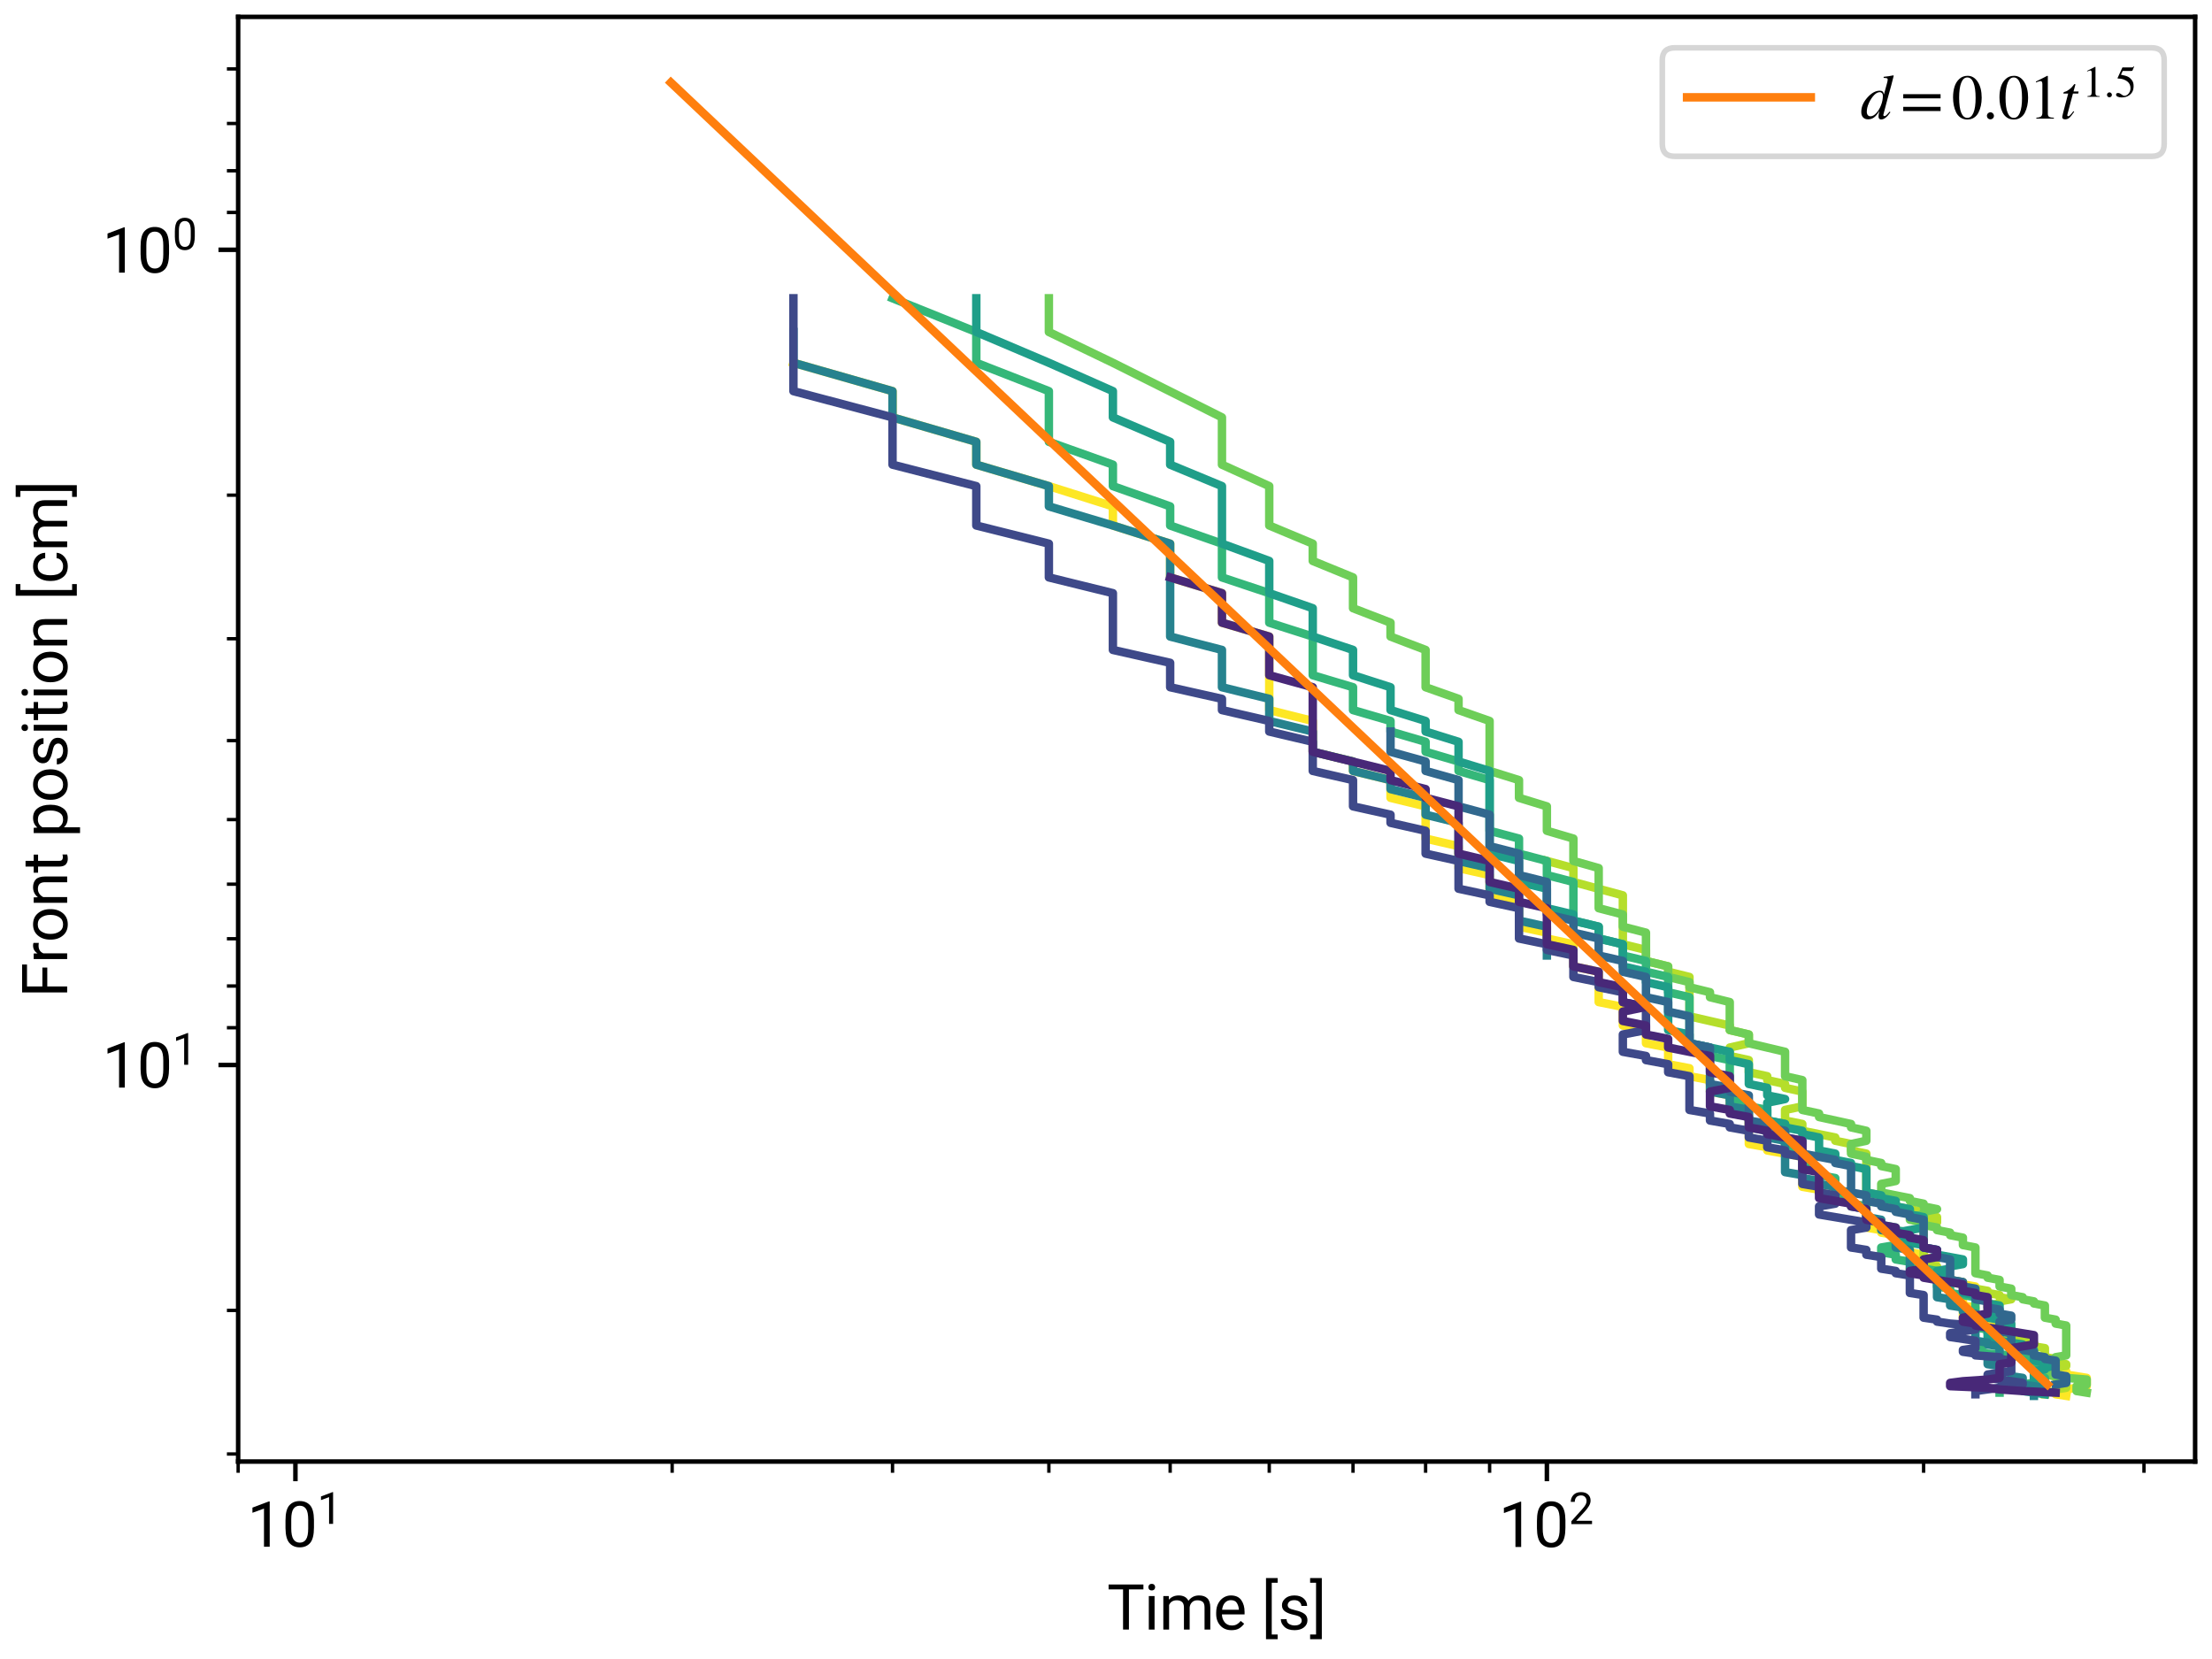 <?xml version='1.0' encoding='ASCII' standalone='yes'?>
<svg xmlns:xlink="http://www.w3.org/1999/xlink" xmlns="http://www.w3.org/2000/svg" width="786.365pt" height="589.773pt" viewBox="0 0 393.182 294.887" version="1.1">
 <defs>
  <style type="text/css">*{stroke-linejoin: round; stroke-linecap: butt}</style>
 </defs>
 <g id="figure_1">
  <g id="patch_1">
   <path d="M 0 294.887  L 393.182 294.887  L 393.182 0  L 0 0  z " style="fill: #ffffff"/>
  </g>
  <g id="axes_1">
   <g id="patch_2">
    <path d="M 42.332 259.789  L 390.182 259.789  L 390.182 3  L 42.332 3  z " style="fill: #ffffff"/>
   </g>
   <g id="matplotlib.axis_1">
    <g id="xtick_1">
     <g id="line2d_1">
      <defs>
       <path id="m8626007c5f" d="M 0 0  L 0 3.5  " style="stroke: #000000; stroke-width: 0.8"/>
      </defs>
      <g>
       <use xlink:href="#m8626007c5f" x="52.511" y="259.789" style="stroke: #000000; stroke-width: 0.8"/>
      </g>
     </g>
     <g id="text_1">
      <!-- $\mathdefault{10^{1}}$ -->
      <g transform="translate(43.931 275.039) scale(0.11 -0.11)">
       <defs>
        <path id="Roboto-Regular-31" d="M 2278 4575  L 2278 0  L 1700 0  L 1700 3853  L 534 3428  L 534 3950  L 2188 4575  L 2278 4575  z " transform="scale(0.016)"/>
        <path id="Roboto-Regular-30" d="M 3234 1944  Q 3234 825 2848 381  Q 2463 -63 1800 -63  Q 1156 -63 764 368  Q 372 800 359 1872  L 359 2638  Q 359 3753 750 4183  Q 1141 4613 1794 4613  Q 2447 4613 2834 4195  Q 3222 3778 3234 2709  L 3234 1944  z M 2653 2734  Q 2653 3503 2434 3822  Q 2216 4141 1794 4141  Q 1388 4141 1167 3831  Q 947 3522 941 2778  L 941 1850  Q 941 1088 1164 750  Q 1388 413 1800 413  Q 2222 413 2436 745  Q 2650 1078 2653 1825  L 2653 2734  z " transform="scale(0.016)"/>
       </defs>
       <use xlink:href="#Roboto-Regular-31" transform="translate(0 0.981)"/>
       <use xlink:href="#Roboto-Regular-30" transform="translate(56.201 0.981)"/>
       <use xlink:href="#Roboto-Regular-31" transform="translate(113.327 37.961) scale(0.7)"/>
      </g>
     </g>
    </g>
    <g id="xtick_2">
     <g id="line2d_2">
      <g>
       <use xlink:href="#m8626007c5f" x="274.958" y="259.789" style="stroke: #000000; stroke-width: 0.8"/>
      </g>
     </g>
     <g id="text_2">
      <!-- $\mathdefault{10^{2}}$ -->
      <g transform="translate(266.378 275.039) scale(0.11 -0.11)">
       <defs>
        <path id="Roboto-Regular-32" d="M 3359 475  L 3359 0  L 381 0  L 381 416  L 1925 2134  Q 2306 2566 2439 2819  Q 2572 3072 2572 3328  Q 2572 3663 2364 3900  Q 2156 4138 1778 4138  Q 1322 4138 1097 3878  Q 872 3619 872 3213  L 294 3213  Q 294 3788 672 4200  Q 1050 4613 1778 4613  Q 2422 4613 2786 4278  Q 3150 3944 3150 3397  Q 3150 2997 2903 2592  Q 2656 2188 2297 1797  L 1078 475  L 3359 475  z " transform="scale(0.016)"/>
       </defs>
       <use xlink:href="#Roboto-Regular-31" transform="translate(0 0.566)"/>
       <use xlink:href="#Roboto-Regular-30" transform="translate(56.201 0.566)"/>
       <use xlink:href="#Roboto-Regular-32" transform="translate(113.327 37.545) scale(0.7)"/>
      </g>
     </g>
    </g>
    <g id="xtick_3">
     <g id="line2d_3">
      <defs>
       <path id="mf2dc84a029" d="M 0 0  L 0 2  " style="stroke: #000000; stroke-width: 0.6"/>
      </defs>
      <g>
       <use xlink:href="#mf2dc84a029" x="42.332" y="259.789" style="stroke: #000000; stroke-width: 0.6"/>
      </g>
     </g>
    </g>
    <g id="xtick_4">
     <g id="line2d_4">
      <g>
       <use xlink:href="#mf2dc84a029" x="119.474" y="259.789" style="stroke: #000000; stroke-width: 0.6"/>
      </g>
     </g>
    </g>
    <g id="xtick_5">
     <g id="line2d_5">
      <g>
       <use xlink:href="#mf2dc84a029" x="158.645" y="259.789" style="stroke: #000000; stroke-width: 0.6"/>
      </g>
     </g>
    </g>
    <g id="xtick_6">
     <g id="line2d_6">
      <g>
       <use xlink:href="#mf2dc84a029" x="186.437" y="259.789" style="stroke: #000000; stroke-width: 0.6"/>
      </g>
     </g>
    </g>
    <g id="xtick_7">
     <g id="line2d_7">
      <g>
       <use xlink:href="#mf2dc84a029" x="207.995" y="259.789" style="stroke: #000000; stroke-width: 0.6"/>
      </g>
     </g>
    </g>
    <g id="xtick_8">
     <g id="line2d_8">
      <g>
       <use xlink:href="#mf2dc84a029" x="225.608" y="259.789" style="stroke: #000000; stroke-width: 0.6"/>
      </g>
     </g>
    </g>
    <g id="xtick_9">
     <g id="line2d_9">
      <g>
       <use xlink:href="#mf2dc84a029" x="240.5" y="259.789" style="stroke: #000000; stroke-width: 0.6"/>
      </g>
     </g>
    </g>
    <g id="xtick_10">
     <g id="line2d_10">
      <g>
       <use xlink:href="#mf2dc84a029" x="253.401" y="259.789" style="stroke: #000000; stroke-width: 0.6"/>
      </g>
     </g>
    </g>
    <g id="xtick_11">
     <g id="line2d_11">
      <g>
       <use xlink:href="#mf2dc84a029" x="264.779" y="259.789" style="stroke: #000000; stroke-width: 0.6"/>
      </g>
     </g>
    </g>
    <g id="xtick_12">
     <g id="line2d_12">
      <g>
       <use xlink:href="#mf2dc84a029" x="341.921" y="259.789" style="stroke: #000000; stroke-width: 0.6"/>
      </g>
     </g>
    </g>
    <g id="xtick_13">
     <g id="line2d_13">
      <g>
       <use xlink:href="#mf2dc84a029" x="381.092" y="259.789" style="stroke: #000000; stroke-width: 0.6"/>
      </g>
     </g>
    </g>
    <g id="text_3">
     <!-- Time [s] -->
     <g transform="translate(196.778 289.652) scale(0.11 -0.11)">
      <defs>
       <path id="Roboto-Regular-54" d="M 156 4056  L 156 4550  L 3672 4550  L 3672 4056  L 2209 4056  L 2209 0  L 1616 0  L 1616 4056  L 156 4056  z " transform="scale(0.016)"/>
       <path id="Roboto-Regular-69" d="M 444 4278  Q 444 4419 530 4516  Q 616 4613 784 4613  Q 950 4613 1039 4516  Q 1128 4419 1128 4278  Q 1128 4144 1039 4048  Q 950 3953 784 3953  Q 616 3953 530 4048  Q 444 4144 444 4278  z M 1069 3381  L 1069 0  L 488 0  L 488 3381  L 1069 3381  z " transform="scale(0.016)"/>
       <path id="Roboto-Regular-6d" d="M 1794 2956  Q 1225 2956 1016 2478  L 1016 0  L 434 0  L 434 3381  L 984 3381  L 1000 3013  Q 1366 3444 2000 3444  Q 2325 3444 2579 3314  Q 2834 3184 2969 2900  Q 3138 3144 3408 3294  Q 3678 3444 4044 3444  Q 4588 3444 4883 3153  Q 5178 2863 5178 2222  L 5178 0  L 4597 0  L 4597 2228  Q 4597 2653 4401 2804  Q 4206 2956 3875 2956  Q 3525 2956 3325 2748  Q 3125 2541 3094 2244  L 3094 0  L 2516 0  L 2516 2225  Q 2516 2622 2319 2789  Q 2122 2956 1794 2956  z " transform="scale(0.016)"/>
       <path id="Roboto-Regular-65" d="M 3116 591  Q 2950 341 2647 139  Q 2344 -63 1844 -63  Q 1138 -63 714 396  Q 291 856 291 1572  L 291 1703  Q 291 2256 502 2645  Q 713 3034 1050 3239  Q 1388 3444 1769 3444  Q 2494 3444 2826 2970  Q 3159 2497 3159 1788  L 3159 1528  L 872 1528  Q 884 1063 1148 736  Q 1413 409 1875 409  Q 2181 409 2393 534  Q 2606 659 2766 869  L 3116 591  z M 1769 2969  Q 1425 2969 1187 2719  Q 950 2469 891 2000  L 2581 2000  L 2581 2044  Q 2559 2381 2386 2675  Q 2213 2969 1769 2969  z " transform="scale(0.016)"/>
       <path id="Roboto-Regular-20" transform="scale(0.016)"/>
       <path id="Roboto-Regular-5b" d="M 1634 5200  L 1634 4725  L 1038 4725  L 1038 -500  L 1634 -500  L 1634 -975  L 459 -975  L 459 5200  L 1634 5200  z " transform="scale(0.016)"/>
       <path id="Roboto-Regular-73" d="M 2409 897  Q 2409 1081 2273 1229  Q 2138 1378 1647 1478  Q 1081 1594 747 1814  Q 413 2034 413 2456  Q 413 2856 755 3150  Q 1097 3444 1666 3444  Q 2272 3444 2612 3134  Q 2953 2825 2953 2388  L 2375 2388  Q 2375 2597 2190 2783  Q 2006 2969 1666 2969  Q 1306 2969 1150 2812  Q 994 2656 994 2472  Q 994 2288 1139 2173  Q 1284 2059 1756 1953  Q 2378 1813 2683 1584  Q 2988 1356 2988 941  Q 2988 494 2630 215  Q 2272 -63 1681 -63  Q 1009 -63 653 281  Q 297 625 297 1044  L 878 1044  Q 897 684 1155 548  Q 1413 413 1681 413  Q 2034 413 2221 550  Q 2409 688 2409 897  z " transform="scale(0.016)"/>
       <path id="Roboto-Regular-5d" d="M 31 4725  L 31 5200  L 1213 5200  L 1213 -975  L 31 -975  L 31 -500  L 631 -500  L 631 4725  L 31 4725  z " transform="scale(0.016)"/>
      </defs>
      <use xlink:href="#Roboto-Regular-54"/>
      <use xlink:href="#Roboto-Regular-69" x="59.668"/>
      <use xlink:href="#Roboto-Regular-6d" x="83.984"/>
      <use xlink:href="#Roboto-Regular-65" x="171.68"/>
      <use xlink:href="#Roboto-Regular-20" x="224.707"/>
      <use xlink:href="#Roboto-Regular-5b" x="249.512"/>
      <use xlink:href="#Roboto-Regular-73" x="276.025"/>
      <use xlink:href="#Roboto-Regular-5d" x="327.637"/>
     </g>
    </g>
   </g>
   <g id="matplotlib.axis_2">
    <g id="ytick_1">
     <g id="line2d_14">
      <defs>
       <path id="m9b9c253221" d="M 0 0  L -3.5 0  " style="stroke: #000000; stroke-width: 0.8"/>
      </defs>
      <g>
       <use xlink:href="#m9b9c253221" x="42.332" y="44.397" style="stroke: #000000; stroke-width: 0.8"/>
      </g>
     </g>
     <g id="text_4">
      <!-- $\mathdefault{10^{0}}$ -->
      <g transform="translate(18.172 48.522) scale(0.11 -0.11)">
       <use xlink:href="#Roboto-Regular-31" transform="translate(0 0.566)"/>
       <use xlink:href="#Roboto-Regular-30" transform="translate(56.201 0.566)"/>
       <use xlink:href="#Roboto-Regular-30" transform="translate(113.327 37.545) scale(0.7)"/>
      </g>
     </g>
    </g>
    <g id="ytick_2">
     <g id="line2d_15">
      <g>
       <use xlink:href="#m9b9c253221" x="42.332" y="189.308" style="stroke: #000000; stroke-width: 0.8"/>
      </g>
     </g>
     <g id="text_5">
      <!-- $\mathdefault{10^{1}}$ -->
      <g transform="translate(18.172 193.433) scale(0.11 -0.11)">
       <use xlink:href="#Roboto-Regular-31" transform="translate(0 0.981)"/>
       <use xlink:href="#Roboto-Regular-30" transform="translate(56.201 0.981)"/>
       <use xlink:href="#Roboto-Regular-31" transform="translate(113.327 37.961) scale(0.7)"/>
      </g>
     </g>
    </g>
    <g id="ytick_3">
     <g id="line2d_16">
      <defs>
       <path id="m6953eecdc0" d="M 0 0  L -2 0  " style="stroke: #000000; stroke-width: 0.6"/>
      </defs>
      <g>
       <use xlink:href="#m6953eecdc0" x="42.332" y="12.248" style="stroke: #000000; stroke-width: 0.6"/>
      </g>
     </g>
    </g>
    <g id="ytick_4">
     <g id="line2d_17">
      <g>
       <use xlink:href="#m6953eecdc0" x="42.332" y="21.949" style="stroke: #000000; stroke-width: 0.6"/>
      </g>
     </g>
    </g>
    <g id="ytick_5">
     <g id="line2d_18">
      <g>
       <use xlink:href="#m6953eecdc0" x="42.332" y="30.353" style="stroke: #000000; stroke-width: 0.6"/>
      </g>
     </g>
    </g>
    <g id="ytick_6">
     <g id="line2d_19">
      <g>
       <use xlink:href="#m6953eecdc0" x="42.332" y="37.766" style="stroke: #000000; stroke-width: 0.6"/>
      </g>
     </g>
    </g>
    <g id="ytick_7">
     <g id="line2d_20">
      <g>
       <use xlink:href="#m6953eecdc0" x="42.332" y="88.019" style="stroke: #000000; stroke-width: 0.6"/>
      </g>
     </g>
    </g>
    <g id="ytick_8">
     <g id="line2d_21">
      <g>
       <use xlink:href="#m6953eecdc0" x="42.332" y="113.537" style="stroke: #000000; stroke-width: 0.6"/>
      </g>
     </g>
    </g>
    <g id="ytick_9">
     <g id="line2d_22">
      <g>
       <use xlink:href="#m6953eecdc0" x="42.332" y="131.642" style="stroke: #000000; stroke-width: 0.6"/>
      </g>
     </g>
    </g>
    <g id="ytick_10">
     <g id="line2d_23">
      <g>
       <use xlink:href="#m6953eecdc0" x="42.332" y="145.686" style="stroke: #000000; stroke-width: 0.6"/>
      </g>
     </g>
    </g>
    <g id="ytick_11">
     <g id="line2d_24">
      <g>
       <use xlink:href="#m6953eecdc0" x="42.332" y="157.16" style="stroke: #000000; stroke-width: 0.6"/>
      </g>
     </g>
    </g>
    <g id="ytick_12">
     <g id="line2d_25">
      <g>
       <use xlink:href="#m6953eecdc0" x="42.332" y="166.861" style="stroke: #000000; stroke-width: 0.6"/>
      </g>
     </g>
    </g>
    <g id="ytick_13">
     <g id="line2d_26">
      <g>
       <use xlink:href="#m6953eecdc0" x="42.332" y="175.265" style="stroke: #000000; stroke-width: 0.6"/>
      </g>
     </g>
    </g>
    <g id="ytick_14">
     <g id="line2d_27">
      <g>
       <use xlink:href="#m6953eecdc0" x="42.332" y="182.678" style="stroke: #000000; stroke-width: 0.6"/>
      </g>
     </g>
    </g>
    <g id="ytick_15">
     <g id="line2d_28">
      <g>
       <use xlink:href="#m6953eecdc0" x="42.332" y="232.931" style="stroke: #000000; stroke-width: 0.6"/>
      </g>
     </g>
    </g>
    <g id="ytick_16">
     <g id="line2d_29">
      <g>
       <use xlink:href="#m6953eecdc0" x="42.332" y="258.449" style="stroke: #000000; stroke-width: 0.6"/>
      </g>
     </g>
    </g>
    <g id="text_6">
     <!-- Front position [cm] -->
     <g transform="translate(11.938 177.332) rotate(-90) scale(0.11 -0.11)">
      <defs>
       <path id="Roboto-Regular-46" d="M 528 0  L 528 4550  L 3347 4550  L 3347 4056  L 1131 4056  L 1131 2503  L 3038 2503  L 3038 2009  L 1131 2009  L 1131 0  L 528 0  z " transform="scale(0.016)"/>
       <path id="Roboto-Regular-72" d="M 1791 2888  Q 1225 2888 1019 2400  L 1019 0  L 441 0  L 441 3381  L 1003 3381  L 1016 2994  Q 1294 3444 1819 3444  Q 1981 3444 2075 3400  L 2072 2863  Q 1944 2888 1791 2888  z " transform="scale(0.016)"/>
       <path id="Roboto-Regular-6f" d="M 288 1725  Q 288 2459 700 2951  Q 1113 3444 1822 3444  Q 2531 3444 2943 2961  Q 3356 2478 3366 1756  L 3366 1653  Q 3366 919 2952 428  Q 2538 -63 1828 -63  Q 1116 -63 702 428  Q 288 919 288 1653  L 288 1725  z M 866 1653  Q 866 1150 1105 781  Q 1344 413 1828 413  Q 2300 413 2540 777  Q 2781 1141 2784 1644  L 2784 1725  Q 2784 2222 2543 2595  Q 2303 2969 1822 2969  Q 1344 2969 1105 2595  Q 866 2222 866 1725  L 866 1653  z " transform="scale(0.016)"/>
       <path id="Roboto-Regular-6e" d="M 1844 2956  Q 1566 2956 1353 2806  Q 1141 2656 1019 2416  L 1019 0  L 441 0  L 441 3381  L 988 3381  L 1006 2959  Q 1391 3444 2016 3444  Q 2513 3444 2805 3166  Q 3097 2888 3100 2231  L 3100 0  L 2519 0  L 2519 2222  Q 2519 2619 2345 2787  Q 2172 2956 1844 2956  z " transform="scale(0.016)"/>
       <path id="Roboto-Regular-74" d="M 1872 0  Q 1675 -63 1425 -63  Q 1103 -63 875 134  Q 647 331 647 841  L 647 2938  L 28 2938  L 28 3381  L 647 3381  L 647 4203  L 1225 4203  L 1225 3381  L 1856 3381  L 1856 2938  L 1225 2938  L 1225 838  Q 1225 578 1337 506  Q 1450 434 1597 434  Q 1706 434 1869 472  L 1872 0  z " transform="scale(0.016)"/>
       <path id="Roboto-Regular-70" d="M 1984 -63  Q 1375 -63 1019 328  L 1019 -1300  L 438 -1300  L 438 3381  L 969 3381  L 997 3009  Q 1353 3444 1975 3444  Q 2616 3444 2956 2969  Q 3297 2494 3297 1719  L 3297 1653  Q 3297 913 2955 425  Q 2613 -63 1984 -63  z M 1806 2956  Q 1281 2956 1019 2491  L 1019 872  Q 1284 413 1813 413  Q 2281 413 2498 781  Q 2716 1150 2716 1653  L 2716 1719  Q 2716 2222 2498 2589  Q 2281 2956 1806 2956  z " transform="scale(0.016)"/>
       <path id="Roboto-Regular-63" d="M 1794 413  Q 2103 413 2336 597  Q 2569 781 2591 1069  L 3141 1069  Q 3119 616 2725 276  Q 2331 -63 1794 -63  Q 1031 -63 661 440  Q 291 944 291 1625  L 291 1756  Q 291 2438 661 2941  Q 1031 3444 1794 3444  Q 2388 3444 2753 3092  Q 3119 2741 3141 2219  L 2591 2219  Q 2569 2531 2355 2750  Q 2141 2969 1794 2969  Q 1438 2969 1236 2787  Q 1034 2606 951 2328  Q 869 2050 869 1756  L 869 1625  Q 869 1328 950 1050  Q 1031 772 1232 592  Q 1434 413 1794 413  z " transform="scale(0.016)"/>
      </defs>
      <use xlink:href="#Roboto-Regular-46"/>
      <use xlink:href="#Roboto-Regular-72" x="55.273"/>
      <use xlink:href="#Roboto-Regular-6f" x="89.16"/>
      <use xlink:href="#Roboto-Regular-6e" x="146.191"/>
      <use xlink:href="#Roboto-Regular-74" x="201.416"/>
      <use xlink:href="#Roboto-Regular-20" x="234.131"/>
      <use xlink:href="#Roboto-Regular-70" x="258.936"/>
      <use xlink:href="#Roboto-Regular-6f" x="315.088"/>
      <use xlink:href="#Roboto-Regular-73" x="372.119"/>
      <use xlink:href="#Roboto-Regular-69" x="423.73"/>
      <use xlink:href="#Roboto-Regular-74" x="448.047"/>
      <use xlink:href="#Roboto-Regular-69" x="480.762"/>
      <use xlink:href="#Roboto-Regular-6f" x="505.078"/>
      <use xlink:href="#Roboto-Regular-6e" x="562.109"/>
      <use xlink:href="#Roboto-Regular-20" x="617.334"/>
      <use xlink:href="#Roboto-Regular-5b" x="642.139"/>
      <use xlink:href="#Roboto-Regular-63" x="668.652"/>
      <use xlink:href="#Roboto-Regular-6d" x="720.996"/>
      <use xlink:href="#Roboto-Regular-5d" x="808.691"/>
     </g>
    </g>
   </g>
   <g id="line2d_30">
    <path d="M 141.031 64.488  L 158.645 69.526  L 158.645 74.19  L 173.537 78.532  L 173.537 82.593  L 186.437 86.409  L 197.816 90.006  L 197.816 93.409  L 207.995 96.637  L 207.995 102.635  L 217.202 105.433  L 217.202 110.68  L 225.608 113.149  L 225.608 126.216  L 233.341 128.153  L 233.341 133.629  L 240.5 135.353  L 240.5 137.032  L 247.166 138.666  L 247.166 141.814  L 253.401 143.33  L 253.401 149.056  L 259.257 150.409  L 259.257 154.303  L 264.779 155.549  L 264.779 159.147  L 270.003 160.301  L 270.003 164.72  L 274.958 165.777  L 274.958 166.818  L 279.672 167.841  L 279.672 171.776  L 284.166 172.722  L 284.166 178.12  L 288.46 178.976  L 288.46 182.289  L 292.572 183.091  L 292.572 185.437  L 296.515 186.199  L 296.515 189.162  L 300.304 189.881  L 300.304 191.295  L 303.95 191.991  L 303.95 194.032  L 307.464 194.698  L 307.464 196.654  L 310.854 197.293  L 310.854 203.349  L 314.129 203.924  L 314.129 204.494  L 320.364 205.618  L 320.364 210.954  L 323.337 211.464  L 323.337 211.969  L 326.221 212.471  L 326.221 212.968  L 329.021 213.462  L 329.021 213.952  L 331.743 214.438  L 331.743 218.196  L 334.39 218.65  L 334.39 219.102  L 336.966 219.55  L 336.966 220.436  L 339.475 220.875  L 339.475 222.599  L 341.921 223.023  L 341.921 223.444  L 344.307 223.862  L 341.921 224.277  L 341.921 225.1  L 339.475 225.507  L 341.921 225.912  L 341.921 226.314  L 344.307 226.714  L 344.307 227.111  L 348.908 227.897  L 348.908 228.287  L 351.129 228.674  L 351.129 229.822  L 348.908 230.2  L 348.908 232.057  L 351.129 232.422  L 351.129 232.784  L 348.908 233.145  L 348.908 234.215  L 353.3 234.918  L 353.3 235.267  L 355.423 235.613  L 355.423 235.958  L 357.501 236.301  L 355.423 236.642  L 357.501 236.982  L 357.501 240.598  L 359.535 240.916  L 359.535 241.549  L 361.527 241.863  L 361.527 242.175  L 363.479 242.486  L 363.479 242.795  L 365.392 243.103  L 365.392 243.409  L 367.268 243.714  L 367.268 244.319  L 370.914 244.918  L 370.914 246.392  L 365.392 247.26  L 365.392 247.832  L 367.268 248.117  L 367.268 248.117  " clip-path="url(#pa56db7da63)" style="fill: none; stroke: #fde725; stroke-width: 1.5; stroke-linecap: square"/>
   </g>
   <g id="line2d_31">
    <path d="M 274.958 153.032  L 279.672 154.303  L 279.672 156.771  L 288.46 159.147  L 288.46 167.841  L 292.572 168.848  L 292.572 170.815  L 296.515 171.776  L 296.515 172.722  L 300.304 173.654  L 300.304 180.654  L 307.464 182.289  L 307.464 183.091  L 310.854 183.883  L 310.854 185.437  L 307.464 186.199  L 307.464 187.698  L 310.854 188.434  L 310.854 190.592  L 314.129 191.295  L 314.129 191.991  L 317.297 192.678  L 317.297 193.359  L 320.364 194.032  L 320.364 196.654  L 317.297 197.293  L 317.297 199.172  L 320.364 199.786  L 320.364 200.997  L 326.221 202.184  L 326.221 202.769  L 329.021 203.349  L 329.021 204.494  L 331.743 205.058  L 331.743 211.969  L 334.39 212.471  L 334.39 213.952  L 341.921 215.399  L 341.921 215.873  L 344.307 216.345  L 344.307 217.277  L 341.921 217.738  L 341.921 224.69  L 344.307 225.1  L 344.307 227.111  L 346.635 227.505  L 346.635 227.897  L 348.908 228.287  L 348.908 228.674  L 353.3 229.442  L 353.3 229.822  L 355.423 230.2  L 355.423 230.576  L 357.501 230.949  L 355.423 231.321  L 355.423 231.69  L 353.3 232.057  L 353.3 233.145  L 355.423 233.504  L 355.423 235.958  L 353.3 236.301  L 355.423 236.642  L 355.423 237.319  L 357.501 237.655  L 357.501 237.989  L 361.527 238.651  L 361.527 239.307  L 363.479 239.632  L 363.479 241.233  L 365.392 241.549  L 365.392 242.175  L 367.268 242.486  L 367.268 242.795  L 363.479 243.409  L 363.479 244.319  L 365.392 244.619  L 365.392 244.918  L 367.268 245.216  L 367.268 246.683  L 365.392 246.972  L 365.392 247.26  L 363.479 247.547  L 363.479 247.832  L 363.479 247.832  " clip-path="url(#pa56db7da63)" style="fill: none; stroke: #b5de2b; stroke-width: 1.5; stroke-linecap: square"/>
   </g>
   <g id="line2d_32">
    <path d="M 186.437 53.014  L 186.437 59.012  L 197.816 64.488  L 217.202 74.19  L 217.202 82.593  L 225.608 86.409  L 225.608 93.409  L 233.341 96.637  L 233.341 99.707  L 240.5 102.635  L 240.5 108.111  L 247.166 110.68  L 247.166 113.149  L 253.401 115.524  L 253.401 122.155  L 259.257 124.218  L 259.257 126.216  L 264.779 128.153  L 264.779 137.032  L 270.003 138.666  L 270.003 141.814  L 274.958 143.33  L 274.958 147.672  L 279.672 149.056  L 279.672 153.032  L 284.166 154.303  L 284.166 161.435  L 288.46 162.549  L 288.46 164.72  L 292.572 165.777  L 292.572 170.815  L 296.515 171.776  L 296.515 173.654  L 300.304 174.573  L 300.304 175.479  L 303.95 176.371  L 303.95 177.252  L 307.464 178.12  L 307.464 183.091  L 310.854 183.883  L 310.854 185.437  L 317.297 186.953  L 317.297 191.295  L 320.364 191.991  L 320.364 197.293  L 323.337 197.926  L 323.337 198.552  L 329.021 199.786  L 329.021 200.394  L 331.743 200.997  L 331.743 202.769  L 329.021 203.349  L 329.021 205.058  L 331.743 205.618  L 331.743 206.172  L 334.39 206.722  L 334.39 207.267  L 336.966 207.807  L 336.966 209.923  L 334.39 210.44  L 334.39 211.969  L 339.475 212.968  L 339.475 213.462  L 341.921 213.952  L 341.921 214.438  L 344.307 214.92  L 341.921 215.399  L 341.921 215.873  L 339.475 216.345  L 339.475 216.813  L 341.921 217.277  L 341.921 217.738  L 344.307 218.196  L 344.307 218.65  L 346.635 219.102  L 346.635 219.55  L 348.908 219.994  L 348.908 221.31  L 351.129 221.743  L 351.129 226.314  L 353.3 226.714  L 353.3 227.111  L 355.423 227.505  L 355.423 228.674  L 357.501 229.059  L 357.501 230.2  L 359.535 230.576  L 359.535 230.949  L 361.527 231.321  L 361.527 231.69  L 363.479 232.057  L 363.479 234.215  L 365.392 234.567  L 365.392 235.267  L 367.268 235.613  L 367.268 240.916  L 365.392 241.233  L 365.392 241.863  L 363.479 242.175  L 363.479 242.486  L 361.527 242.795  L 361.527 243.714  L 363.479 244.017  L 363.479 244.319  L 367.268 244.918  L 370.914 245.216  L 370.914 246.1  L 369.108 246.392  L 369.108 247.26  L 370.914 247.547  L 370.914 247.547  " clip-path="url(#pa56db7da63)" style="fill: none; stroke: #6ece58; stroke-width: 1.5; stroke-linecap: square"/>
   </g>
   <g id="line2d_33">
    <path d="M 158.645 53.014  L 173.537 59.012  L 173.537 64.488  L 186.437 69.526  L 186.437 78.532  L 197.816 82.593  L 197.816 86.409  L 207.995 90.006  L 207.995 93.409  L 217.202 96.637  L 217.202 102.635  L 225.608 105.433  L 225.608 110.68  L 233.341 113.149  L 233.341 120.021  L 240.5 122.155  L 240.5 126.216  L 247.166 128.153  L 247.166 130.032  L 253.401 131.856  L 253.401 133.629  L 259.257 135.353  L 259.257 137.032  L 264.779 138.666  L 264.779 147.672  L 270.003 149.056  L 270.003 151.734  L 274.958 153.032  L 274.958 155.549  L 279.672 156.771  L 279.672 163.644  L 284.166 164.72  L 284.166 166.818  L 288.46 167.841  L 288.46 169.839  L 292.572 170.815  L 292.572 172.722  L 296.515 173.654  L 296.515 176.371  L 300.304 177.252  L 300.304 185.437  L 303.95 186.199  L 303.95 187.698  L 307.464 188.434  L 307.464 195.357  L 310.854 196.009  L 310.854 196.654  L 314.129 197.293  L 314.129 199.172  L 317.297 199.786  L 317.297 203.924  L 320.364 204.494  L 320.364 207.267  L 323.337 207.807  L 323.337 208.874  L 326.221 209.4  L 326.221 211.969  L 329.021 212.471  L 329.021 213.952  L 331.743 214.438  L 331.743 216.813  L 334.39 217.277  L 334.39 217.738  L 336.966 218.196  L 336.966 218.65  L 339.475 219.102  L 339.475 220.436  L 336.966 220.875  L 336.966 221.31  L 334.39 221.743  L 334.39 222.599  L 336.966 223.023  L 336.966 223.862  L 341.921 224.69  L 341.921 225.507  L 344.307 225.912  L 344.307 228.674  L 346.635 229.059  L 346.635 229.822  L 351.129 230.576  L 351.129 235.958  L 353.3 236.301  L 353.3 236.982  L 355.423 237.319  L 355.423 238.651  L 351.129 239.307  L 351.129 240.277  L 353.3 240.598  L 357.501 240.916  L 363.479 241.863  L 363.479 243.103  L 361.527 243.409  L 361.527 244.619  L 363.479 244.918  L 363.479 245.512  L 355.423 246.683  L 355.423 247.547  L 355.423 247.547  " clip-path="url(#pa56db7da63)" style="fill: none; stroke: #35b779; stroke-width: 1.5; stroke-linecap: square"/>
   </g>
   <g id="line2d_34">
    <path d="M 173.537 53.014  L 173.537 59.012  L 186.437 64.488  L 197.816 69.526  L 197.816 74.19  L 207.995 78.532  L 207.995 82.593  L 217.202 86.409  L 217.202 96.637  L 225.608 99.707  L 225.608 105.433  L 233.341 108.111  L 233.341 113.149  L 240.5 115.524  L 240.5 120.021  L 247.166 122.155  L 247.166 126.216  L 253.401 128.153  L 253.401 130.032  L 259.257 131.856  L 259.257 135.353  L 264.779 137.032  L 264.779 151.734  L 270.003 153.032  L 270.003 156.771  L 274.958 157.97  L 274.958 161.435  L 279.672 162.549  L 279.672 163.644  L 284.166 164.72  L 284.166 166.818  L 288.46 167.841  L 288.46 171.776  L 292.572 172.722  L 292.572 174.573  L 296.515 175.479  L 296.515 183.091  L 300.304 183.883  L 300.304 185.437  L 307.464 186.953  L 307.464 188.434  L 310.854 189.162  L 310.854 192.678  L 314.129 193.359  L 314.129 194.698  L 317.297 195.357  L 314.129 196.009  L 314.129 199.172  L 317.297 199.786  L 317.297 200.394  L 320.364 200.997  L 320.364 201.593  L 323.337 202.184  L 323.337 204.494  L 326.221 205.058  L 326.221 206.172  L 329.021 206.722  L 329.021 207.267  L 331.743 207.807  L 331.743 211.969  L 334.39 212.471  L 334.39 212.968  L 336.966 213.462  L 336.966 214.438  L 339.475 214.92  L 339.475 215.873  L 341.921 216.345  L 341.921 218.196  L 336.966 219.102  L 336.966 220.436  L 341.921 221.31  L 341.921 221.743  L 344.307 222.172  L 344.307 223.023  L 348.908 223.862  L 348.908 224.69  L 346.635 225.1  L 346.635 225.507  L 344.307 225.912  L 344.307 226.714  L 346.635 227.111  L 346.635 227.505  L 348.908 227.897  L 348.908 229.822  L 351.129 230.2  L 351.129 230.576  L 353.3 230.949  L 353.3 231.69  L 355.423 232.057  L 355.423 232.784  L 353.3 233.145  L 353.3 234.215  L 355.423 234.567  L 355.423 234.918  L 357.501 235.267  L 357.501 236.301  L 353.3 236.982  L 353.3 237.989  L 359.535 238.98  L 359.535 239.632  L 361.527 239.955  L 361.527 241.863  L 363.479 242.175  L 363.479 242.486  L 365.392 242.795  L 363.479 243.103  L 363.479 243.409  L 361.527 243.714  L 361.527 246.392  L 359.535 246.683  L 359.535 247.26  L 363.479 247.832  L 363.479 247.832  " clip-path="url(#pa56db7da63)" style="fill: none; stroke: #1f9e89; stroke-width: 1.5; stroke-linecap: square"/>
   </g>
   <g id="line2d_35">
    <path d="M 141.031 59.012  L 141.031 64.488  L 158.645 69.526  L 158.645 74.19  L 173.537 78.532  L 173.537 82.593  L 186.437 86.409  L 186.437 90.006  L 197.816 93.409  L 207.995 96.637  L 207.995 113.149  L 217.202 115.524  L 217.202 122.155  L 225.608 124.218  L 225.608 128.153  L 233.341 130.032  L 233.341 133.629  L 240.5 135.353  L 240.5 137.032  L 247.166 138.666  L 247.166 140.26  L 253.401 141.814  L 253.401 144.811  L 259.257 146.258  L 259.257 153.032  L 264.779 154.303  L 264.779 157.97  L 270.003 159.147  L 270.003 163.644  L 274.958 164.72  L 274.958 169.839  M 303.95 192.678  L 303.95 194.032  L 307.464 194.698  L 307.464 196.654  L 310.854 197.293  L 310.854 200.394  L 314.129 200.997  L 314.129 202.184  L 317.297 202.769  L 317.297 208.342  L 320.364 208.874  L 320.364 209.4  L 323.337 209.923  L 323.337 210.44  L 326.221 210.954  L 326.221 211.464  L 329.021 211.969  L 329.021 214.438  L 331.743 214.92  L 331.743 216.345  L 334.39 216.813  L 334.39 218.65  L 336.966 219.102  L 336.966 221.743  L 339.475 222.172  L 339.475 225.912  L 341.921 226.314  L 341.921 226.714  L 344.307 227.111  L 344.307 230.576  L 346.635 230.949  L 346.635 232.057  L 348.908 232.422  L 348.908 233.145  L 351.129 233.504  L 351.129 238.321  L 353.3 238.651  L 353.3 238.98  L 355.423 239.307  L 355.423 241.549  L 353.3 241.863  L 353.3 242.486  L 355.423 242.795  L 355.423 243.714  L 357.501 244.017  L 357.501 244.619  L 359.535 244.918  L 359.535 246.1  L 363.479 246.683  L 361.527 246.972  L 361.527 248.117  L 361.527 248.117  " clip-path="url(#pa56db7da63)" style="fill: none; stroke: #26828e; stroke-width: 1.5; stroke-linecap: square"/>
   </g>
   <g id="line2d_36">
    <path d="M 247.166 130.032  L 247.166 133.629  L 253.401 135.353  L 253.401 137.032  L 259.257 138.666  L 259.257 143.33  L 264.779 144.811  L 264.779 150.409  L 270.003 151.734  L 270.003 155.549  L 274.958 156.771  L 274.958 162.549  L 279.672 163.644  L 279.672 165.777  L 284.166 166.818  L 284.166 169.839  L 288.46 170.815  L 288.46 172.722  L 292.572 173.654  L 292.572 177.252  L 296.515 178.12  L 296.515 179.821  L 300.304 180.654  L 300.304 185.437  L 303.95 186.199  L 303.95 192.678  L 307.464 193.359  L 307.464 194.032  L 310.854 194.698  L 310.854 199.172  L 314.129 199.786  L 314.129 200.394  L 317.297 200.997  L 317.297 202.184  L 320.364 202.769  L 320.364 205.058  L 326.221 206.172  L 326.221 206.722  L 329.021 207.267  L 329.021 211.969  L 331.743 212.471  L 331.743 213.462  L 334.39 213.952  L 334.39 214.438  L 336.966 214.92  L 336.966 215.399  L 339.475 215.873  L 339.475 216.345  L 341.921 216.813  L 341.921 221.743  L 344.307 222.172  L 344.307 223.444  L 346.635 223.862  L 346.635 227.505  L 348.908 227.897  L 348.908 228.674  L 351.129 229.059  L 351.129 230.949  L 353.3 231.321  L 353.3 232.422  L 355.423 232.784  L 355.423 233.504  L 357.501 233.86  L 357.501 234.567  L 355.423 234.918  L 355.423 236.642  L 357.501 236.982  L 357.501 239.632  L 361.527 240.277  L 361.527 240.916  L 363.479 241.233  L 363.479 241.549  L 365.392 241.863  L 365.392 244.319  L 367.268 244.619  L 367.268 245.807  L 365.392 246.1  L 365.392 246.1  " clip-path="url(#pa56db7da63)" style="fill: none; stroke: #31688e; stroke-width: 1.5; stroke-linecap: square"/>
   </g>
   <g id="line2d_37">
    <path d="M 141.031 53.014  L 141.031 69.526  L 158.645 74.19  L 158.645 82.593  L 173.537 86.409  L 173.537 93.409  L 186.437 96.637  L 186.437 102.635  L 197.816 105.433  L 197.816 115.524  L 207.995 117.813  L 207.995 122.155  L 217.202 124.218  L 217.202 126.216  L 225.608 128.153  L 225.608 130.032  L 233.341 131.856  L 233.341 137.032  L 240.5 138.666  L 240.5 143.33  L 247.166 144.811  L 247.166 146.258  L 253.401 147.672  L 253.401 151.734  L 259.257 153.032  L 259.257 157.97  L 264.779 159.147  L 264.779 160.301  L 270.003 161.435  L 270.003 166.818  L 274.958 167.841  L 274.958 168.848  L 279.672 169.839  L 279.672 173.654  L 284.166 174.573  L 284.166 175.479  L 288.46 176.371  L 288.46 178.12  L 292.572 178.976  L 292.572 183.091  L 288.46 183.883  L 288.46 186.953  L 292.572 187.698  L 292.572 188.434  L 296.515 189.162  L 296.515 190.592  L 300.304 191.295  L 300.304 197.293  L 303.95 197.926  L 303.95 199.172  L 307.464 199.786  L 307.464 200.394  L 310.854 200.997  L 310.854 202.184  L 314.129 202.769  L 314.129 203.924  L 317.297 204.494  L 317.297 205.058  L 320.364 205.618  L 320.364 210.44  L 323.337 210.954  L 323.337 211.969  L 326.221 212.471  L 326.221 213.952  L 323.337 214.438  L 323.337 215.873  L 331.743 217.277  L 331.743 218.196  L 329.021 218.65  L 329.021 221.743  L 331.743 222.172  L 331.743 223.023  L 334.39 223.444  L 334.39 225.507  L 336.966 225.912  L 336.966 226.314  L 339.475 226.714  L 339.475 229.822  L 341.921 230.2  L 341.921 234.215  L 344.307 234.567  L 344.307 234.918  L 346.635 235.267  L 351.129 235.613  L 351.129 236.301  L 346.635 236.982  L 346.635 237.655  L 351.129 238.321  L 351.129 239.632  L 348.908 239.955  L 348.908 240.277  L 351.129 240.598  L 351.129 240.916  L 355.423 241.233  L 355.423 241.549  L 357.501 241.863  L 357.501 243.714  L 353.3 244.319  L 353.3 244.918  L 359.535 245.807  L 359.535 246.1  L 351.129 247.26  L 351.129 247.832  L 351.129 247.832  " clip-path="url(#pa56db7da63)" style="fill: none; stroke: #3e4989; stroke-width: 1.5; stroke-linecap: square"/>
   </g>
   <g id="line2d_38">
    <path d="M 207.995 102.635  L 217.202 105.433  L 217.202 110.68  L 225.608 113.149  L 225.608 120.021  L 233.341 122.155  L 233.341 133.629  L 247.166 137.032  L 247.166 138.666  L 253.401 140.26  L 253.401 141.814  L 259.257 143.33  L 259.257 151.734  L 264.779 153.032  L 264.779 156.771  L 270.003 157.97  L 270.003 160.301  L 274.958 161.435  L 274.958 167.841  L 279.672 168.848  L 279.672 171.776  L 284.166 172.722  L 284.166 174.573  L 288.46 175.479  L 288.46 178.12  L 292.572 178.976  L 288.46 179.821  L 288.46 181.477  L 292.572 182.289  L 292.572 183.883  L 296.515 184.664  L 296.515 186.199  L 303.95 187.698  L 303.95 190.592  L 307.464 191.295  L 307.464 193.359  L 303.95 194.032  L 303.95 196.654  L 307.464 197.293  L 307.464 197.926  L 310.854 198.552  L 310.854 200.394  L 314.129 200.997  L 314.129 201.593  L 320.364 202.769  L 320.364 207.807  L 323.337 208.342  L 323.337 212.968  L 329.021 213.952  L 329.021 214.438  L 331.743 214.92  L 331.743 216.813  L 334.39 217.277  L 334.39 217.738  L 336.966 218.196  L 336.966 219.102  L 339.475 219.55  L 339.475 219.994  L 341.921 220.436  L 341.921 221.743  L 344.307 222.172  L 344.307 223.444  L 341.921 223.862  L 341.921 225.507  L 339.475 225.912  L 339.475 226.314  L 341.921 226.714  L 341.921 227.111  L 348.908 228.287  L 348.908 229.442  L 351.129 229.822  L 351.129 230.2  L 353.3 230.576  L 353.3 233.504  L 348.908 234.215  L 348.908 234.918  L 351.129 235.267  L 351.129 235.613  L 361.527 237.319  L 361.527 238.98  L 357.501 239.632  L 357.501 242.175  L 355.423 242.486  L 355.423 244.918  L 353.3 245.216  L 348.908 245.512  L 346.635 245.807  L 346.635 246.392  L 353.3 246.683  L 355.423 246.972  L 359.535 247.26  L 365.392 247.547  L 365.392 247.547  " clip-path="url(#pa56db7da63)" style="fill: none; stroke: #482878; stroke-width: 1.5; stroke-linecap: square"/>
   </g>
   <g id="line2d_39">
    <path d="M 0 0  " clip-path="url(#pa56db7da63)" style="fill: none; stroke: #440154; stroke-width: 1.5; stroke-linecap: square"/>
   </g>
   <g id="line2d_40">
    <path d="M 119.245 14.672  L 121.717 17.01  L 124.188 19.347  L 126.66 21.685  L 129.131 24.022  L 131.603 26.36  L 134.075 28.697  L 136.546 31.035  L 139.018 33.372  L 141.49 35.71  L 143.961 38.047  L 146.433 40.385  L 148.905 42.722  L 151.376 45.06  L 153.848 47.397  L 156.319 49.735  L 158.791 52.072  L 161.263 54.41  L 163.734 56.747  L 166.206 59.085  L 168.678 61.422  L 171.149 63.76  L 173.621 66.097  L 176.093 68.435  L 178.564 70.772  L 181.036 73.109  L 183.507 75.447  L 185.979 77.784  L 188.451 80.122  L 190.922 82.459  L 193.394 84.797  L 195.866 87.134  L 198.337 89.472  L 200.809 91.809  L 203.281 94.147  L 205.752 96.484  L 208.224 98.822  L 210.695 101.159  L 213.167 103.497  L 215.639 105.834  L 218.11 108.172  L 220.582 110.509  L 223.054 112.847  L 225.525 115.184  L 227.997 117.522  L 230.469 119.859  L 232.94 122.197  L 235.412 124.534  L 237.883 126.872  L 240.355 129.209  L 242.827 131.546  L 245.298 133.884  L 247.77 136.221  L 250.242 138.559  L 252.713 140.896  L 255.185 143.234  L 257.657 145.571  L 260.128 147.909  L 262.6 150.246  L 265.071 152.584  L 267.543 154.921  L 270.015 157.259  L 272.486 159.596  L 274.958 161.934  L 277.43 164.271  L 279.901 166.609  L 282.373 168.946  L 284.845 171.284  L 287.316 173.621  L 289.788 175.959  L 292.259 178.296  L 294.731 180.634  L 297.203 182.971  L 299.674 185.309  L 302.146 187.646  L 304.618 189.984  L 307.089 192.321  L 309.561 194.658  L 312.033 196.996  L 314.504 199.333  L 316.976 201.671  L 319.447 204.008  L 321.919 206.346  L 324.391 208.683  L 326.862 211.021  L 329.334 213.358  L 331.806 215.696  L 334.277 218.033  L 336.749 220.371  L 339.221 222.708  L 341.692 225.046  L 344.164 227.383  L 346.635 229.721  L 349.107 232.058  L 351.579 234.396  L 354.05 236.733  L 356.522 239.071  L 358.994 241.408  L 361.465 243.746  L 363.937 246.083  " clip-path="url(#pa56db7da63)" style="fill: none; stroke: #ff7f0e; stroke-width: 1.5; stroke-linecap: square"/>
   </g>
   <g id="patch_3">
    <path d="M 42.332 259.789  L 42.332 3  " style="fill: none; stroke: #000000; stroke-width: 0.8; stroke-linejoin: miter; stroke-linecap: square"/>
   </g>
   <g id="patch_4">
    <path d="M 390.182 259.789  L 390.182 3  " style="fill: none; stroke: #000000; stroke-width: 0.8; stroke-linejoin: miter; stroke-linecap: square"/>
   </g>
   <g id="patch_5">
    <path d="M 42.332 259.789  L 390.182 259.789  " style="fill: none; stroke: #000000; stroke-width: 0.8; stroke-linejoin: miter; stroke-linecap: square"/>
   </g>
   <g id="patch_6">
    <path d="M 42.332 3  L 390.182 3  " style="fill: none; stroke: #000000; stroke-width: 0.8; stroke-linejoin: miter; stroke-linecap: square"/>
   </g>
   <g id="legend_1">
    <g id="patch_7">
     <path d="M 297.672 27.785  L 382.482 27.785  Q 384.682 27.785 384.682 25.585  L 384.682 10.7  Q 384.682 8.5 382.482 8.5  L 297.672 8.5  Q 295.472 8.5 295.472 10.7  L 295.472 25.585  Q 295.472 27.785 297.672 27.785  z " style="fill: #ffffff; opacity: 0.8; stroke: #cccccc; stroke-linejoin: miter"/>
    </g>
    <g id="line2d_41">
     <path d="M 299.872 17.3  L 310.872 17.3  L 321.872 17.3  " style="fill: none; stroke: #ff7f0e; stroke-width: 1.5; stroke-linecap: square"/>
    </g>
    <g id="text_7">
     <!-- $d = 0.01 t^{1.5}$ -->
     <g transform="translate(330.672 21.15) scale(0.11 -0.11)">
      <defs>
       <path id="STIXGeneral-Italic-64" d="M 3334 4371  L 3373 4333  L 3123 3360  L 2739 1958  Q 2323 429 2323 384  Q 2323 256 2438 256  Q 2522 256 2614 336  Q 2707 416 2963 710  L 3040 646  Q 2547 -83 2099 -83  Q 1978 -83 1907 -6  Q 1837 70 1837 205  Q 1837 397 1920 774  Q 1645 307 1379 118  Q 1114 -70 781 -70  Q 461 -70 278 125  Q 96 320 96 678  Q 96 1440 713 2131  Q 1331 2822 1965 2822  Q 2163 2822 2256 2732  Q 2349 2643 2381 2451  L 2387 2451  L 2675 3494  Q 2765 3808 2765 3949  Q 2765 4051 2694 4076  Q 2624 4102 2355 4115  L 2355 4224  Q 2848 4269 3334 4371  z M 2278 2310  Q 2278 2477 2185 2576  Q 2093 2675 1978 2675  Q 1677 2675 1395 2381  Q 1075 2042 864 1571  Q 653 1101 653 704  Q 653 486 752 361  Q 851 237 1024 237  Q 1312 237 1606 550  Q 1901 864 2089 1350  Q 2278 1837 2278 2310  z " transform="scale(0.016)"/>
       <path id="STIXGeneral-Regular-3d" d="M 4077 2048  L 307 2048  L 307 2470  L 4077 2470  L 4077 2048  z M 4077 768  L 307 768  L 307 1190  L 4077 1190  L 4077 768  z " transform="scale(0.016)"/>
       <path id="STIXGeneral-Regular-30" d="M 3046 2112  Q 3046 1683 2963 1302  Q 2880 922 2717 602  Q 2554 282 2266 96  Q 1978 -90 1600 -90  Q 1210 -90 915 108  Q 621 307 461 640  Q 301 973 227 1350  Q 154 1728 154 2150  Q 154 2746 301 3222  Q 448 3699 790 4012  Q 1133 4326 1626 4326  Q 2253 4326 2649 3712  Q 3046 3098 3046 2112  z M 2432 2080  Q 2432 3091 2217 3625  Q 2003 4160 1587 4160  Q 1190 4160 979 3622  Q 768 3085 768 2106  Q 768 1120 979 598  Q 1190 77 1600 77  Q 2003 77 2217 598  Q 2432 1120 2432 2080  z " transform="scale(0.016)"/>
       <path id="STIXGeneral-Regular-2e" d="M 1158 275  Q 1158 134 1052 32  Q 947 -70 800 -70  Q 653 -70 550 32  Q 448 134 448 281  Q 448 429 553 534  Q 659 640 806 640  Q 947 640 1052 531  Q 1158 422 1158 275  z " transform="scale(0.016)"/>
       <path id="STIXGeneral-Regular-31" d="M 2522 0  L 755 0  L 755 96  Q 1107 115 1235 227  Q 1363 339 1363 608  L 1363 3482  Q 1363 3795 1171 3795  Q 1082 3795 883 3718  L 710 3654  L 710 3744  L 1856 4326  L 1914 4307  L 1914 486  Q 1914 275 2042 185  Q 2170 96 2522 96  L 2522 0  z " transform="scale(0.016)"/>
       <path id="STIXGeneral-Italic-74" d="M 1894 2739  L 1862 2534  L 1325 2534  L 768 435  Q 755 384 755 346  Q 755 243 851 243  Q 928 243 1030 342  Q 1133 442 1370 749  L 1453 704  Q 1158 256 969 93  Q 781 -70 538 -70  Q 243 -70 243 166  Q 243 230 346 640  L 845 2534  L 365 2534  L 358 2573  Q 358 2688 570 2733  Q 730 2771 992 2979  Q 1254 3187 1421 3437  Q 1459 3494 1510 3494  Q 1568 3494 1568 3443  Q 1568 3411 1562 3398  L 1382 2739  L 1894 2739  z " transform="scale(0.016)"/>
       <path id="STIXGeneral-Regular-35" d="M 2803 4358  L 2573 3814  Q 2534 3731 2400 3731  L 1158 3731  L 902 3187  Q 1606 3053 1920 2896  Q 2234 2739 2502 2368  Q 2726 2061 2726 1555  Q 2726 1094 2576 780  Q 2426 467 2099 224  Q 1664 -90 1011 -90  Q 646 -90 422 19  Q 198 128 198 307  Q 198 550 486 550  Q 717 550 960 352  Q 1210 147 1414 147  Q 1747 147 2012 480  Q 2278 813 2278 1229  Q 2278 1843 1850 2189  Q 1293 2637 486 2637  Q 410 2637 410 2688  L 416 2720  L 1114 4237  L 2438 4237  Q 2547 4237 2608 4269  Q 2669 4301 2746 4403  L 2803 4358  z " transform="scale(0.016)"/>
      </defs>
      <use xlink:href="#STIXGeneral-Italic-64" transform="translate(0 0.567)"/>
      <use xlink:href="#STIXGeneral-Regular-3d" transform="translate(64.44 0.567)"/>
      <use xlink:href="#STIXGeneral-Regular-30" transform="translate(147.38 0.567)"/>
      <use xlink:href="#STIXGeneral-Regular-2e" transform="translate(197.38 0.567)"/>
      <use xlink:href="#STIXGeneral-Regular-30" transform="translate(222.38 0.567)"/>
      <use xlink:href="#STIXGeneral-Regular-31" transform="translate(272.38 0.567)"/>
      <use xlink:href="#STIXGeneral-Italic-74" transform="translate(322.38 0.567)"/>
      <use xlink:href="#STIXGeneral-Regular-31" transform="translate(358.558 35.842) scale(0.7)"/>
      <use xlink:href="#STIXGeneral-Regular-2e" transform="translate(393.558 35.842) scale(0.7)"/>
      <use xlink:href="#STIXGeneral-Regular-35" transform="translate(411.058 35.842) scale(0.7)"/>
     </g>
    </g>
   </g>
  </g>
 </g>
 <defs>
  <clipPath id="pa56db7da63">
   <rect x="42.332" y="3" width="347.85" height="256.789"/>
  </clipPath>
 </defs>
</svg>
